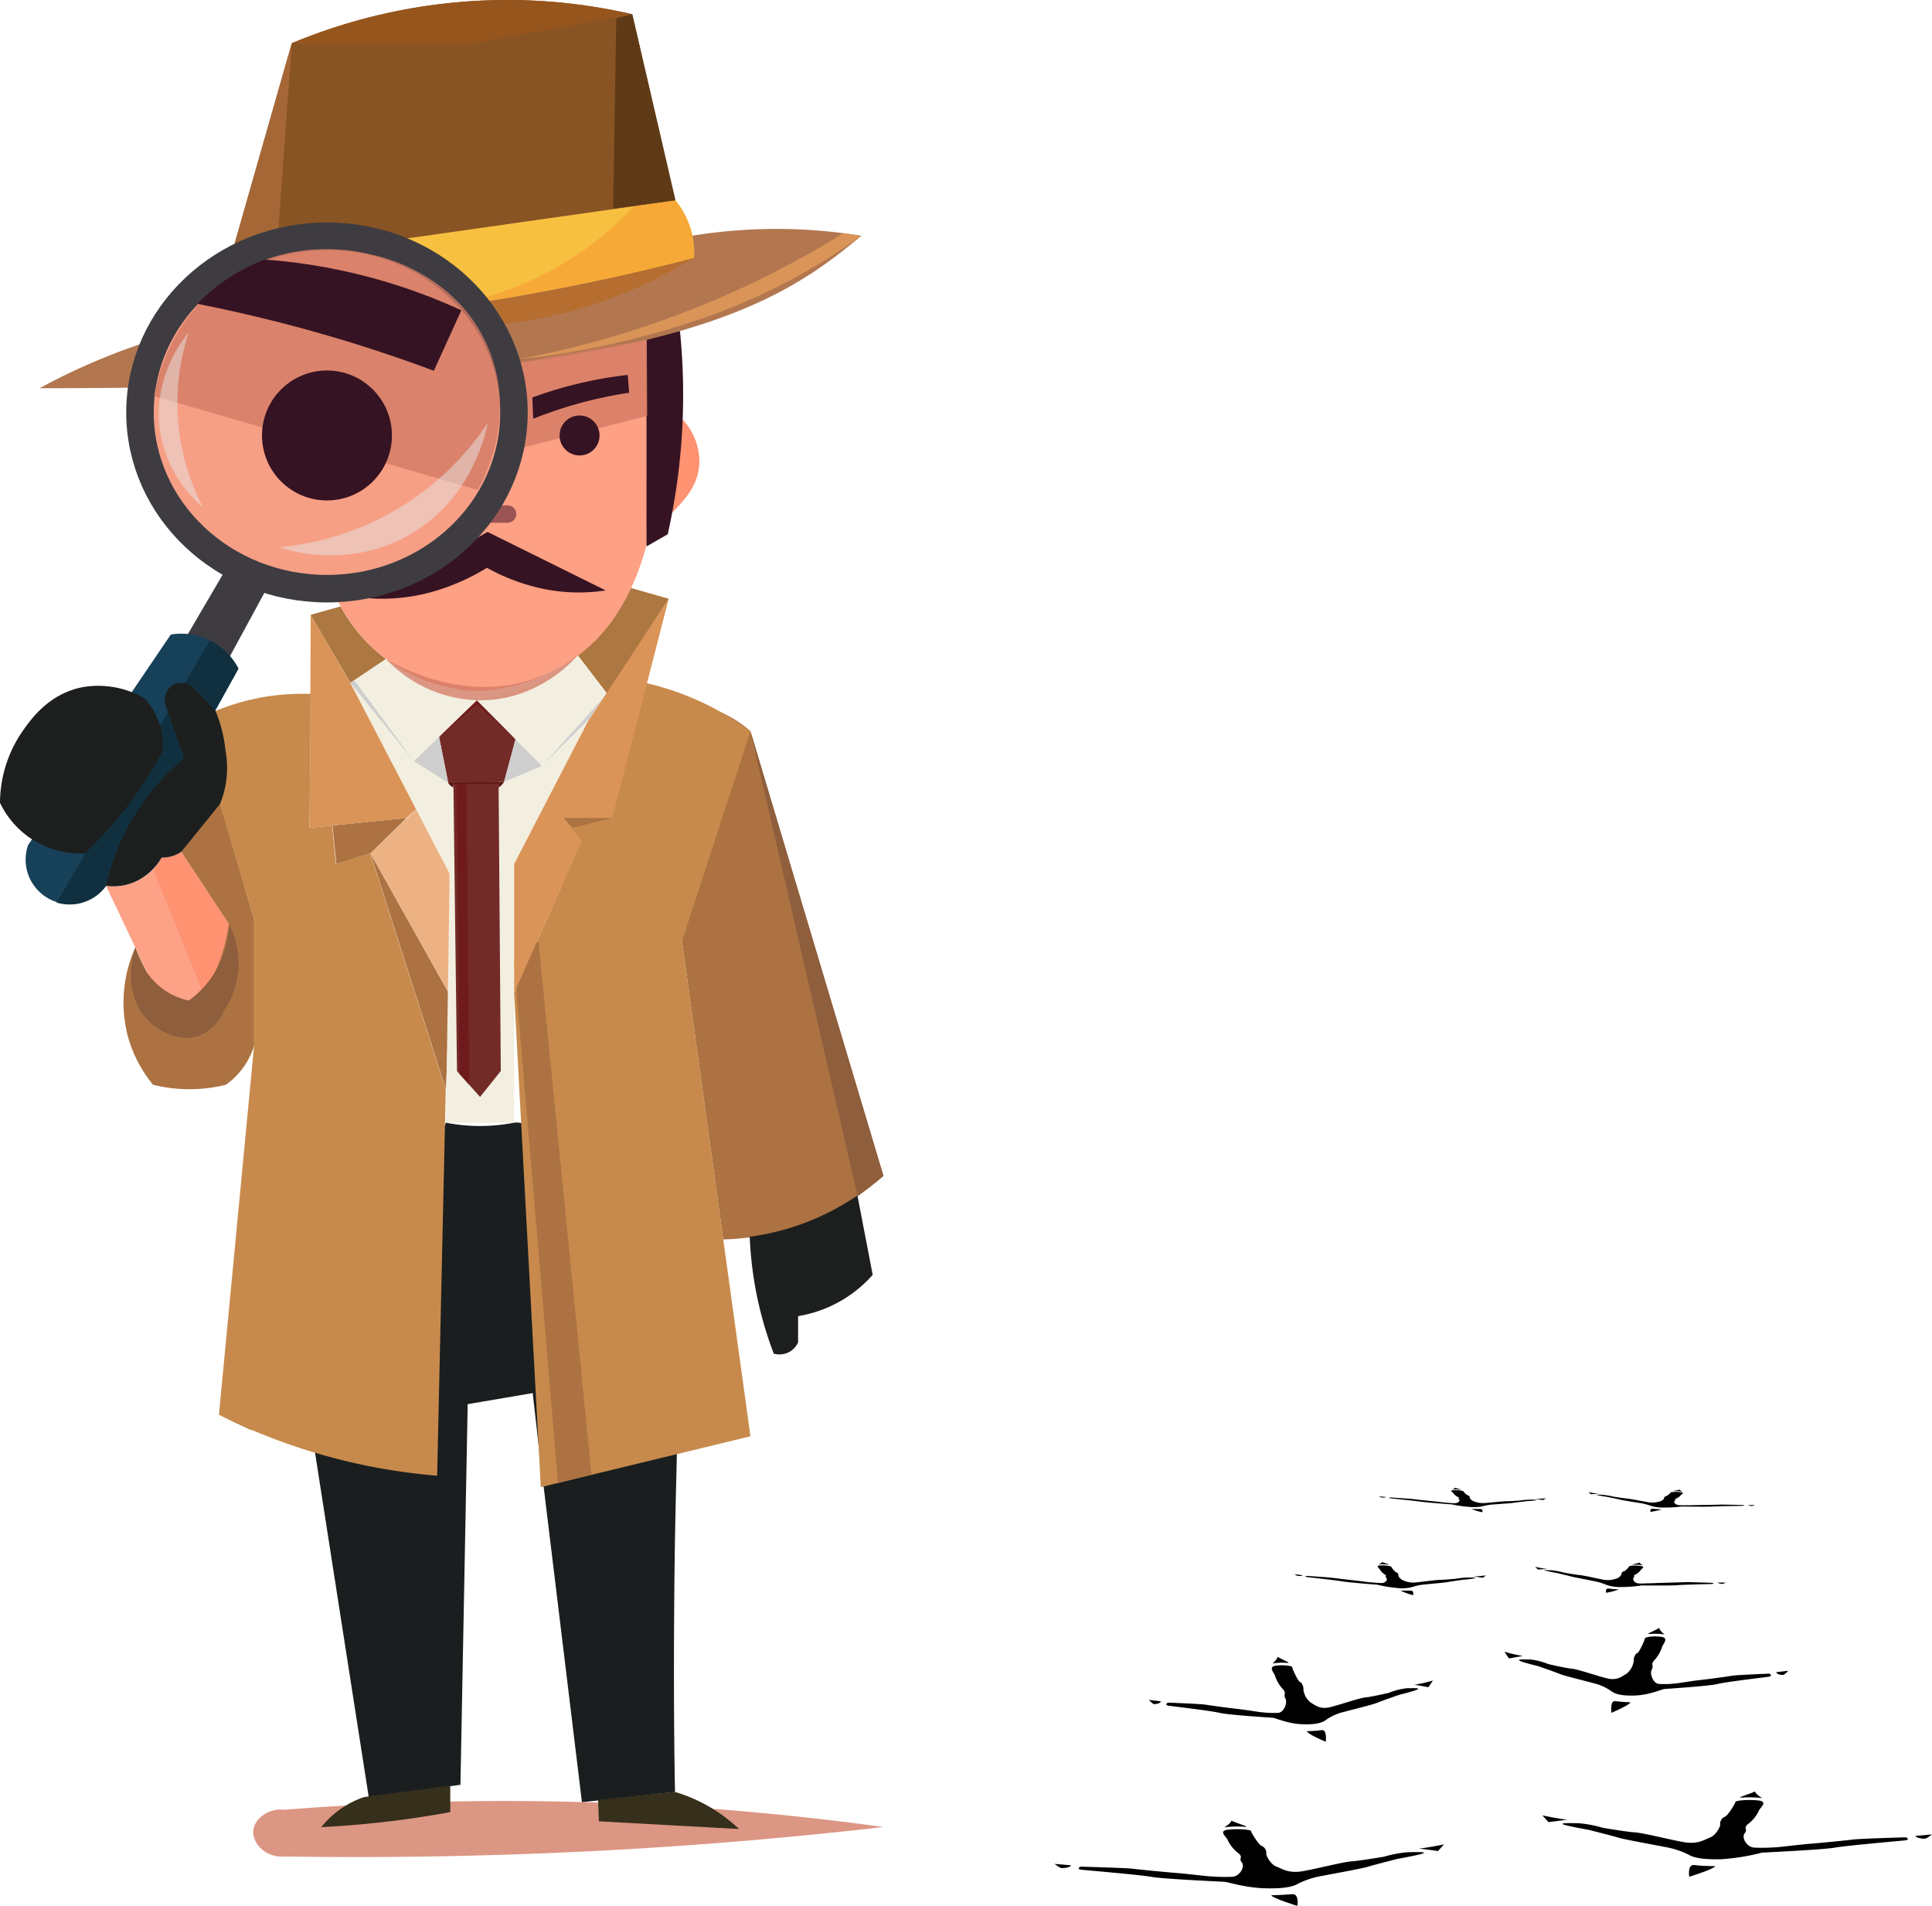 <svg xmlns="http://www.w3.org/2000/svg" viewBox="0 0 421.36 415.6"><defs><style>.cls-1{fill:#ac7242;}.cls-2{fill:#fda187;}.cls-3{fill:#da9457;}.cls-4{fill:#ecb283;}.cls-5{fill:#ac7740;}.cls-6{fill:#ae6327;}.cls-7{fill:#a64d29;}.cls-8{fill:#f3efe0;}.cls-9{fill:#732b28;}.cls-10{fill:#571612;}.cls-11{fill:#5f1716;}.cls-12{fill:#6f1b1d;}.cls-13{fill:#cecece;}.cls-14{fill:#fe9271;}.cls-15{fill:#a0693a;}.cls-16{fill:#bd7d45;}.cls-17{fill:#1c1f1e;}.cls-18{fill:#1a1e1f;}.cls-19{fill:#c78a4c;}.cls-20{fill:#fda084;}.cls-21{fill:#361322;}.cls-22{fill:#b2774f;}.cls-23{fill:#f7c040;}.cls-24{fill:#895423;}.cls-25{fill:#b56e30;}.cls-26{fill:#96551c;}.cls-27{fill:#a66737;}.cls-28{fill:#f7a937;}.cls-29{fill:#5f3a17;}.cls-30{fill:#3e3c41;}.cls-31{fill:#9b5454;}.cls-32{fill:#d37b64;opacity:0.79;}.cls-32,.cls-37{isolation:isolate;}.cls-33{fill:#f79f85;stroke:#3e3c41;stroke-miterlimit:10;stroke-width:6px;}.cls-34{fill:#352f1b;}.cls-35{fill:#174059;}.cls-36{fill:#8e5e3d;}.cls-37{fill:#e5e4e3;opacity:0.51;}.cls-38{fill:#11303f;}</style></defs><title>detective</title><g id="Layer_2" data-name="Layer 2"><g id="Layer_1-2" data-name="Layer 1"><path class="cls-1" d="M29.52,206.59a29.31,29.31,0,0,0-1.79,18.78,28.43,28.43,0,0,0,5.65,11.18,33,33,0,0,0,15.88,0A16.33,16.33,0,0,0,55.43,228V200.52l-7.67-26.19-8.24,11.44,10.4,15.77c-5.63,17-9,20.85-11.11,20.58-.4,0-1.16-.3-4-5.12A89.52,89.52,0,0,1,29.52,206.59Z"/><path class="cls-2" d="M23.13,193.2,36,220.2a3.94,3.94,0,0,0,2.83,1.94c4.85.27,9.32-14.2,11.11-20.58L40.17,187H35.25A12,12,0,0,1,23.13,193.2Z"/><polygon class="cls-1" points="97.26 237.6 98.07 216.91 80.79 186.06 97.26 237.6"/><path class="cls-1" d="M72.52,180l.83,8.41,7.48-2.35,7.87-7.7Z"/><polygon class="cls-3" points="67.76 134.06 67.56 180.5 88.66 178.37 91.87 175.44 67.76 134.06"/><polygon class="cls-4" points="80.79 186.06 91.87 175.44 98.07 190.53 98.07 216.91 80.79 186.06"/><path class="cls-5" d="M67.76,134.06l6.53-1.82a35.34,35.34,0,0,0,9.89,11.46l-7.75,5.19Z"/><path class="cls-5" d="M137.09,128.07l8.77,2.5L132.42,151.3,126,142.9a41.86,41.86,0,0,0,11-14.83Z"/><path class="cls-1" d="M154.74,154.38a25.27,25.27,0,0,1,8.93,5.05l29,97a54.52,54.52,0,0,1-34.94,13.85l-9-65.09Z"/><path class="cls-6" d="M126.92,183.39l-13.4,48.19-1.35-15Z"/><polygon class="cls-7" points="117.68 216.53 113.14 227.79 113.48 231.59 117.68 216.53"/><path class="cls-8" d="M104,152.74A31.18,31.18,0,0,1,89.41,148a30,30,0,0,1-5.23-4.27l-6.89,4.64,13,17.68L104,152.74,118.22,167l14.2-15.73L126,142.9a38.09,38.09,0,0,1-22,9.84Z"/><path class="cls-8" d="M79.72,149l-3.36-.15,21.71,41.7-.82,54.3h14.87v-56.4l16.4-31.58L118.18,167l-7.34-7.39L106.52,172l-6-.11-5.46-10.4L90.34,166Z"/><polygon class="cls-9" points="104 152.75 95.76 160.72 97.77 170.74 98.83 170.72 109.93 170.49 112.43 161.24 104 152.75"/><path class="cls-9" d="M99.67,233.58l-.79-63,9.86-.11.48,63.07-4.52,5.66Z"/><path class="cls-10" d="M97.76,170.73a2.55,2.55,0,0,0,1.11,1v-1Z"/><path class="cls-10" d="M108.74,170.51h1.19a3.79,3.79,0,0,1-1.19,1.22Z"/><path class="cls-11" d="M98.83,170.71l9.91-.19v.37l-9.89.17Z"/><path class="cls-12" d="M101.73,171l.63,65.57-2.14-2.38-.7-63.15Z"/><polygon class="cls-12" points="95.76 160.72 104.05 153.59 112.43 161.24 104 152.75 95.76 160.72"/><polygon class="cls-13" points="109.93 170.49 118.2 167.03 112.43 161.24 109.93 170.49"/><path class="cls-13" d="M90.26,166l5.49-5.31,2,10Z"/><path class="cls-13" d="M118.2,167l10.32-10.2,3-4.57Z"/><path class="cls-13" d="M90.26,166,76.43,148.9l.86-.56Z"/><path class="cls-14" d="M33.52,189.92,44.4,216.64a38.52,38.52,0,0,0,5.51-15.1L39.52,185.77A7.28,7.28,0,0,1,35.25,187Z"/><path class="cls-15" d="M55.42,279.35l19.1-19.59-.11,5.65L55,285.41Z"/><polygon class="cls-16" points="62.07 225.54 54.81 311.88 49.75 309.5 57.42 229 62.07 225.54"/><path class="cls-15" d="M156.52,274.48l-19.09-19.59.11,5.65,19.45,20Z"/><path class="cls-17" d="M163.52,269.8a79.83,79.83,0,0,0,5.25,25.4,4.71,4.71,0,0,0,3.52-.47,4.57,4.57,0,0,0,1.77-2V287a27.69,27.69,0,0,0,16.27-9L187,260.69a54.42,54.42,0,0,1-23.51,9Z"/><path class="cls-18" d="M97.26,244.82a38.53,38.53,0,0,0,7.61.72,39.58,39.58,0,0,0,7.27-.72c7.2-1.07,28.91,21.24,34.67,58.1,1.61,10.29.46,12,.22,48.52-.11,16.69,0,30.35.19,39.32L126.92,393l-9.47-78-1.27-11.22L102,306.2l-1.58,83-20,2.67L68.71,316.79Z"/><path class="cls-19" d="M117.95,324.29l45.72-11.09-14.92-108,14.92-45.73A61.11,61.11,0,0,0,141.13,149l-19.86,30.51,1.11,14.09-10.25,23Z"/><polyline class="cls-1" points="112.13 210.16 121.71 323.38 128.99 321.51 117.42 205.16"/><path class="cls-19" d="M47.75,308.49,55.42,228V200.52l-7.48-25.25a29.67,29.67,0,0,0-1-20.21,49.52,49.52,0,0,1,20.8-3.74l-.22,29.18,4.92-.5.83,8.41,7.48-2.35L97.22,237.6l-1.88,84.2a130.44,130.44,0,0,1-47.62-13.31Z"/><path class="cls-20" d="M72.52,128.37A35.26,35.26,0,0,0,104,150.7a40.14,40.14,0,0,0,22.1-7.79c15.51-11.23,21.29-38.45,15-68.79l-29.22,5.29L110,102.61A48.8,48.8,0,0,1,72.52,128.37Z"/><path class="cls-14" d="M141,115.51a21.2,21.2,0,0,0,6.7-4.86c1.84-2,4.58-5,4.82-9.53A13.44,13.44,0,0,0,149.33,92a14,14,0,0,0-8.24-4.73"/><path class="cls-21" d="M148.3,72.2l-7.3.95v46l4.63-2.65A139.44,139.44,0,0,0,148.3,72.2Z"/><path class="cls-3" d="M128.24,157.28l-16.11,31.13v28.12l14.79-33.15-4-5h10.63l12.28-47.79Z"/><path class="cls-22" d="M35.25,73.56c-3.54,1.06-7.31,2.35-11.23,3.9a139.8,139.8,0,0,0-15.39,7.2c11.88,0,21.56-.13,28-.27C136.71,82.25,164.76,69,182.12,56c2.62-2,4.63-3.65,5.72-4.58a114.81,114.81,0,0,0-37,0l.53,4.79Z"/><path class="cls-23" d="M147.3,43.67a18,18,0,0,1,4.05,12.53c-12.28,3.19-25.56,6.13-39.78,8.58A485.59,485.59,0,0,1,50,71.37l-.09-13.84q21.75-3.78,44.65-7.11Q121.6,46.49,147.3,43.67Z"/><path class="cls-24" d="M49.92,57.51,63.63,9.43A123.18,123.18,0,0,1,112,0,121,121,0,0,1,137.9,3.11l9.4,40.56Z"/><path class="cls-25" d="M75.42,69.59a456.81,456.81,0,0,0,48.56-7c9.6-1.92,18.73-4.08,27.38-6.37A104.85,104.85,0,0,1,127.52,67,108.08,108.08,0,0,1,75.42,69.59Z"/><path class="cls-26" d="M63.63,9.43A121.58,121.58,0,0,1,137.9,3.11L102,9.74"/><path class="cls-27" d="M49.92,57.51,60.27,56.2,63.63,9.45Z"/><path class="cls-28" d="M138.18,45l9.12-1.3a18,18,0,0,1,4.05,12.54q-11.46,3-24,5.59c-12.19,2.49-23.83,4.41-34.83,5.86,10-1.32,25.18-5,38.84-16.23A69.42,69.42,0,0,0,138.18,45Z"/><path class="cls-3" d="M113.09,78.34A207.13,207.13,0,0,0,167.61,60q8.79-4.41,16.3-9.15l3.92.57a133,133,0,0,1-20.41,12.17,139.09,139.09,0,0,1-20.57,7.88A179.78,179.78,0,0,1,113.09,78.34Z"/><path class="cls-29" d="M137.9,3.11,134.4,4l-.68,41.5,13.58-1.81Z"/><path class="cls-30" d="M49.26,124.12,40.37,139.3c1.32.86,2.74,1.73,4.25,2.59s3.27,1.79,4.81,2.54L57.7,129.2Z"/><path class="cls-31" d="M102.18,110.19h8.51a1.91,1.91,0,0,1,1.91,1.9h0a1.91,1.91,0,0,1-1.91,1.9h-8.51a1.91,1.91,0,0,1-1.91-1.9h0A1.91,1.91,0,0,1,102.18,110.19Z"/><path class="cls-21" d="M106.34,116l25.77,12.75a38.65,38.65,0,0,1-12.56-.14,43.4,43.4,0,0,1-13.35-4.79,47.63,47.63,0,0,1-11.12,5,40.66,40.66,0,0,1-14.5,1.65Z"/><path class="cls-32" d="M141.16,90.67l-35.1,9-3.54-18.73,32-5.67,6.54-1.16Z"/><ellipse class="cls-33" cx="71.31" cy="89.94" rx="40.78" ry="38.43"/><circle class="cls-21" cx="126.4" cy="94.96" r="4.36"/><path class="cls-21" d="M137.21,85.64c-2.65.4-5.49.95-8.49,1.68a95.21,95.21,0,0,0-12.43,4l-.19-4.64a89.2,89.2,0,0,1,20.81-4.92Z"/><path class="cls-32" d="M33.6,86.37l70.57,20.47C105,105.4,113,91.6,106.55,76c-7-16.85-24.47-20.3-25.69-20.52-2.21-.58-17.19-4.22-31.21,5.38C36.45,69.93,34,84,33.6,86.37Z"/><path class="cls-21" d="M43.1,66.26c8.32,1.65,17.24,3.74,26.63,6.42,9,2.55,17.26,5.33,24.89,8.17l6-13.19A124.73,124.73,0,0,0,57.76,56.6a39.26,39.26,0,0,0-14.7,9.66Z"/><circle class="cls-21" cx="71.31" cy="94.96" r="14.17"/><path class="cls-32" d="M192.68,398.41a604.69,604.69,0,0,0-74.43-5.62c-20.11-.27-38.9.48-56.18,1.85-3.69-.41-6.62,2.1-6.84,4.57-.23,2.69,2.72,6,6.84,5.62,21.3.34,44,0,67.82-1.2C152,402.49,172.94,400.67,192.68,398.41Z"/><path class="cls-34" d="M79.44,391.86a20.44,20.44,0,0,0-9.38,6.57c4.47-.22,9.21-.6,14.2-1.18s9.58-1.3,13.94-2.1v-5.78L90,390.46Z"/><path class="cls-34" d="M130.44,392.5l.18,4.66,30.56,1.68a34.71,34.71,0,0,0-14-8.1Z"/><polygon class="cls-1" points="133.58 178.37 124.87 180.5 122.96 178.37 133.58 178.37"/><path class="cls-32" d="M84.18,143.7a28.76,28.76,0,0,0,19.82,9c13,.35,21-8.61,22-9.84a33.31,33.31,0,0,1-9.43,5.12C101.52,153.26,87.42,145.58,84.18,143.7Z"/><path d="M278.86,373.5c1.17-.15,2-2.18,1.48-3.14s.32-1-.53-2a7.75,7.75,0,0,1-1.7-2.83c-.11-.61-1.59-2,0-2.28s3.71,0,3.71.3,1.28,3.13,1.7,3.23.85,1.17.74,1.63a4.32,4.32,0,0,0,1.59,2.86c.85.43,1.91,1.57,4.24,1s6.36-2,7.74-2.13,5.09-1,5.09-1a14.61,14.61,0,0,1,3.92-1c1.38,0,2.54-.09,2.44.18s-4.13,1.26-4.13,1.26-3.92,1.36-4.77,1.73-5.72,1.57-7.31,2a11.26,11.26,0,0,0-3.81,1.69c-.74.58-2,1.11-5.19,1s-5.83-1.35-6.47-1.41-9.65-.61-11.56-1.07-10.07-1.41-11.13-1.56-.21-.68-.21-.68,7.21.27,8.27.45,4.88.7,6.89.92,5.09.76,5.62.76A20.64,20.64,0,0,0,278.86,373.5Z"/><path d="M277.52,362.74a3.73,3.73,0,0,0,1.15-1.45c1,.67,3.08,1.41,2.12,1.34A12.93,12.93,0,0,0,277.52,362.74Z"/><path d="M308.52,367.38l3,.54,1-1.46A32.88,32.88,0,0,1,308.52,367.38Z"/><path d="M253.21,371l-2.65-.31s.85.92,1.17.92S253,371.52,253.21,371Z"/><path d="M285,377.52s2.09-.06,3.29-.24.85,2.54.85,2.54S285.23,378.2,285,377.52Z"/><path d="M361.73,367.2c-1.17-.15-2-2.18-1.49-3.13s-.32-1,.53-2a7.75,7.75,0,0,0,1.69-2.83c.11-.61,1.59-2,0-2.28s-3.71,0-3.71.31-1.27,3.14-1.69,3.23-.85,1.17-.74,1.63a4.32,4.32,0,0,1-1.59,2.86c-.85.43-1.91,1.57-4.24,1s-6.36-2-7.74-2.12-5.09-1-5.09-1a14.61,14.61,0,0,0-3.92-1c-1.38,0-2.54-.09-2.44.19s4.14,1.26,4.14,1.26,3.92,1.35,4.77,1.72,5.73,1.56,7.32,2a11.26,11.26,0,0,1,3.82,1.69c.74.58,2,1.11,5.2,1s5.83-1.36,6.47-1.42,9.65-.62,11.55-1.09,10.07-1.42,11.13-1.58.21-.68.21-.68-7.21.28-8.27.47-4.88.71-6.89.93-5.09.77-5.62.77A20.66,20.66,0,0,1,361.73,367.2Z"/><path d="M363,356.42s-1-.79-1.15-1.44c-1,.67-3.08,1.42-2.12,1.34A12.93,12.93,0,0,1,363,356.42Z"/><path d="M332.1,361.1l-3,.54-1-1.46A32.94,32.94,0,0,0,332.1,361.1Z"/><path d="M387.38,364.64l2.65-.31s-.85.92-1.17.92S387.59,365.2,387.38,364.64Z"/><path d="M355.58,371.2a32.83,32.83,0,0,1-3.29-.24c-1.2-.19-.85,2.54-.85,2.54S355.37,371.86,355.58,371.2Z"/><path d="M301.35,345.2c.79,0,1.39-.75,1-1.12s.23-.37-.33-.75a3.17,3.17,0,0,1-1.1-1.1c-.06-.23-1-.8,0-.85a7.12,7.12,0,0,1,2.49.22c0,.13.81,1.2,1.09,1.25s.55.46.47.63.46.93,1,1.11a5.21,5.21,0,0,0,2.84.48c1.58-.16,4.32-.54,5.25-.56s3.44-.24,3.44-.24a16.46,16.46,0,0,1,2.66-.27c.93,0,1.72,0,1.64.14a20.72,20.72,0,0,1-2.81.35s-2.66.39-3.24.5-3.88.41-5,.52a11.32,11.32,0,0,0-2.6.52,8.8,8.8,0,0,1-3.52.24,28.65,28.65,0,0,1-4.33-.72c-.43,0-6.49-.51-7.77-.74s-6.76-.82-7.47-.91-.13-.26-.13-.26,4.85.32,5.56.41,3.27.41,4.63.55,3.41.44,3.77.45S300.52,345.2,301.35,345.2Z"/><path d="M300.64,341.13s.7-.26.8-.5c.67.28,2,.62,1.41.56A15.7,15.7,0,0,0,300.64,341.13Z"/><path d="M321.41,343.77l2,.29.67-.52S322.16,343.77,321.41,343.77Z"/><path d="M284.11,343.48l-1.78-.19a2.79,2.79,0,0,0,.77.38C283.32,343.67,284,343.66,284.11,343.48Z"/><path d="M305.43,346.85h2.22c.81,0,.53,1,.53,1A15.09,15.09,0,0,1,305.43,346.85Z"/><path d="M357.28,345.28c-.78-.09-1.32-.87-1-1.21s-.2-.39.39-.72a3.17,3.17,0,0,0,1.19-1c.08-.23,1.1-.71,0-.85a7.12,7.12,0,0,0-2.5,0c0,.13-.91,1.13-1.2,1.15s-.59.41-.53.58-.54.88-1.12,1a5.21,5.21,0,0,1-2.87.23c-1.56-.3-4.25-.92-5.18-1s-3.41-.54-3.41-.54a16.46,16.46,0,0,0-2.63-.5c-.93,0-1.71-.11-1.65,0a28,28,0,0,0,2.76.59s2.62.62,3.19.78,3.83.75,4.9,1a11.32,11.32,0,0,1,2.54.74,8.79,8.79,0,0,0,3.48.54,28.66,28.66,0,0,0,4.38-.34c.43,0,6.51.06,7.8-.06s6.81-.23,7.52-.26.15-.25.15-.25S368.68,345,368,345s-3.3.12-4.66.14-3.44.14-3.8.12S358.06,345.37,357.28,345.28Z"/><path d="M358.35,341.32s-.67-.32-.75-.57c-.69.22-2.1.44-1.45.44A15.7,15.7,0,0,1,358.35,341.32Z"/><path d="M337.42,342.14l-2,.11-.62-.57S336.67,342.07,337.42,342.14Z"/><path d="M374.6,345.1h1.79a2.79,2.79,0,0,1-.8.31C375.38,345.36,374.74,345.3,374.6,345.1Z"/><path d="M353.07,346.6s-1.41-.08-2.21-.19-.61.92-.61.92A15.09,15.09,0,0,0,353.07,346.6Z"/><path d="M317.32,327.79c.69,0,1.21-.55.91-.82s.2-.27-.29-.55a2.62,2.62,0,0,1-1-.82c-.06-.17-.91-.6,0-.63a7.3,7.3,0,0,1,2.18.18,2.77,2.77,0,0,0,1,.93c.25,0,.48.34.42.47s.41.69.9.83a5.28,5.28,0,0,0,2.48.37c1.38-.11,3.76-.38,4.57-.38s3-.16,3-.16a16.76,16.76,0,0,1,2.32-.19,5.12,5.12,0,0,1,1.43.11c-.07.07-2.44.24-2.44.24s-2.32.27-2.82.35-3.38.28-4.32.35a11.34,11.34,0,0,0-2.26.37,9,9,0,0,1-3.06.15,29.27,29.27,0,0,1-3.78-.55c-.37,0-5.66-.42-6.77-.59s-5.9-.65-6.52-.72-.12-.19-.12-.19,4.23.26,4.85.34,2.86.32,4,.43,3,.34,3.29.36S316.63,327.8,317.32,327.79Z"/><path d="M316.67,324.8s.61-.19.69-.37c.59.21,1.79.47,1.23.42A16.14,16.14,0,0,0,316.67,324.8Z"/><path d="M334.8,326.87l1.77.23.58-.38S335.45,326.88,334.8,326.87Z"/><path d="M302.28,326.44l-1.55-.15a2.67,2.67,0,0,0,.67.28C301.59,326.58,302.15,326.58,302.28,326.44Z"/><path d="M320.89,329.05h1.93c.7,0,.47.72.47.72A15,15,0,0,1,320.89,329.05Z"/><path d="M366.07,328.2c-.68-.07-1.16-.65-.83-.9s-.17-.29.34-.53a2.62,2.62,0,0,0,1-.73c.07-.17,1-.52,0-.63a7.3,7.3,0,0,0-2.18,0,2.77,2.77,0,0,1-1,.84c-.25,0-.51.3-.46.43s-.46.65-1,.74a5.28,5.28,0,0,1-2.5.15c-1.36-.23-3.71-.7-4.52-.78s-3-.42-3-.42a16.76,16.76,0,0,0-2.29-.39,5.12,5.12,0,0,0-1.43,0c.06.08,2.41.45,2.41.45s2.29.47,2.78.6,3.34.58,4.27.73a11.34,11.34,0,0,1,2.22.56,9,9,0,0,0,3,.42,29.28,29.28,0,0,0,3.82-.22c.37,0,5.67.08,6.8,0s5.93-.13,6.56-.15.13-.18.13-.18-4.24-.11-4.86-.09-2.87.07-4.06.08-3,.08-3.31.07S366.76,328.27,366.07,328.2Z"/><path d="M367,325.27s-.59-.24-.66-.43c-.6.16-1.83.31-1.26.31A16.15,16.15,0,0,1,367,325.27Z"/><path d="M348.74,325.76l-1.78.07-.54-.43S348.09,325.71,348.74,325.76Z"/><path d="M381.17,328.2h1.56a2.67,2.67,0,0,1-.7.22A4.16,4.16,0,0,1,381.17,328.2Z"/><path d="M362.41,329.15s-1.23-.07-1.93-.15-.53.68-.53.68A15,15,0,0,0,362.41,329.15Z"/><path class="cls-35" d="M37.25,138.37A14,14,0,0,1,52,145.81L46.94,155,23.13,193.2a9.71,9.71,0,0,1-17-8.93Z"/><path d="M268.82,409.26c1.6-.16,2.76-2.19,2-3.15s.43-1-.73-2a7.7,7.7,0,0,1-2.33-2.84c-.15-.62-2.18-2,0-2.28s5.09,0,5.09.3,1.75,3.14,2.33,3.24a1.67,1.67,0,0,1,1,1.63c-.14.46,1,2.44,2.18,2.87s2.62,1.57,5.82,1,8.73-2,10.62-2.14,7-1,7-1a26,26,0,0,1,5.38-1c1.89,0,3.49-.1,3.35.18s-5.67,1.27-5.67,1.27-5.38,1.36-6.54,1.73-7.85,1.58-10,2a18.61,18.61,0,0,0-5.23,1.7c-1,.59-2.76,1.11-7.13,1s-8-1.35-8.87-1.41-13.24-.61-15.85-1.07-13.82-1.41-15.27-1.56-.29-.68-.29-.68,9.89.27,11.35.45,6.69.7,9.46.92,7,.77,7.71.76A38.64,38.64,0,0,0,268.82,409.26Z"/><path d="M267,398.47s1.39-.79,1.58-1.45c1.39.67,4.22,1.42,2.91,1.34A24.17,24.17,0,0,0,267,398.47Z"/><path d="M309.47,403.1l4.15.54,1.3-1.44S311,403,309.47,403.1Z"/><path d="M233.62,406.76l-3.64-.31s1.16.92,1.6.92S233.32,407.28,233.62,406.76Z"/><path d="M277.26,413.29s2.87-.06,4.51-.24,1.17,2.55,1.17,2.55S277.52,413.94,277.26,413.29Z"/><path d="M382.52,402.89c-1.6-.15-2.77-2.19-2-3.14s-.44-1,.73-2a7.7,7.7,0,0,0,2.32-2.84c.15-.62,2.18-2,0-2.28s-5.09,0-5.09.31-1.74,3.15-2.33,3.24a1.67,1.67,0,0,0-1,1.64c.15.46-1,2.44-2.18,2.87s-2.62,1.57-5.82,1-8.73-2-10.62-2.12-7-1-7-1a26,26,0,0,0-5.38-1c-1.89,0-3.49-.09-3.35.19s5.67,1.26,5.67,1.26,5.38,1.35,6.55,1.72,7.86,1.57,10,2a18.61,18.61,0,0,1,5.24,1.69c1,.59,2.76,1.11,7.13,1a47.76,47.76,0,0,0,8.87-1.43c.87-.07,13.24-.63,15.85-1.09s13.82-1.43,15.27-1.58.29-.68.29-.68-9.89.29-11.34.47-6.69.71-9.45.93-7,.78-7.71.78A38.68,38.68,0,0,1,382.52,402.89Z"/><path d="M384.33,392.1s-1.39-.79-1.58-1.45c-1.39.67-4.22,1.42-2.91,1.34A24.18,24.18,0,0,1,384.33,392.1Z"/><path d="M341.86,396.8l-4.15.54-1.31-1.46S340.33,396.71,341.86,396.8Z"/><path d="M417.72,400.34l3.64-.31s-1.16.93-1.6.93S418,400.86,417.72,400.34Z"/><path d="M374.09,406.94s-2.87,0-4.51-.24-1.16,2.55-1.16,2.55S373.8,407.59,374.09,406.94Z"/><polygon class="cls-36" points="163.67 159.44 187.05 260.81 192.68 256.42 163.67 159.44"/><path class="cls-36" d="M29.52,206.59c-2.08,6.45-.73,13,3.47,16.6.66.56,5.56,4.62,10.71,2.54a10,10,0,0,0,5.24-5.53,18.29,18.29,0,0,0,1-18.66,21.67,21.67,0,0,1-3.57,11.26,21.17,21.17,0,0,1-5.19,5.38,15,15,0,0,1-5.12-2.13A16.26,16.26,0,0,1,29.52,206.59Z"/><path class="cls-37" d="M106.39,92.2a61.21,61.21,0,0,1-45.53,27.14c2.24.74,14.54,4.57,27.32-2.12C103,109.47,106,94.09,106.39,92.2Z"/><path class="cls-37" d="M41.18,72.48c-1.09,1.29-8.19,10-6.19,22a27.45,27.45,0,0,0,9.29,16.17,49.14,49.14,0,0,1-3.1-38.19Z"/><path class="cls-38" d="M45.77,139.66A14.16,14.16,0,0,1,52,145.82q-5.61,10.12-11.91,20.63-8.47,14.08-17,26.75a9.79,9.79,0,0,1-10.74,3.62Z"/><path class="cls-17" d="M40.17,165.34l-4-11.37a3.87,3.87,0,0,1,1.7-4.7,3.78,3.78,0,0,1,4,.41L47,155a29.76,29.76,0,0,1,2.13,8.25C49.64,168.47,42.76,168.65,40.17,165.34Z"/><path class="cls-17" d="M39.52,185.77A7.28,7.28,0,0,1,35.25,187a12.54,12.54,0,0,1-6.52,5.58,12.08,12.08,0,0,1-5.6.6,50.52,50.52,0,0,1,8.39-18.61,49.91,49.91,0,0,1,8.69-9.24l8.9-2a20.56,20.56,0,0,1-1.14,12Z"/><path class="cls-17" d="M31.62,152.35a19.91,19.91,0,0,0-13.88-2.45c-7.18,1.52-11,6.94-12.85,9.59A27.64,27.64,0,0,0,0,175.06a19.51,19.51,0,0,0,6.35,7.53,19.82,19.82,0,0,0,12.15,3.5,83.77,83.77,0,0,0,17-22.38,15.33,15.33,0,0,0-3.91-11.36Z"/></g></g></svg>